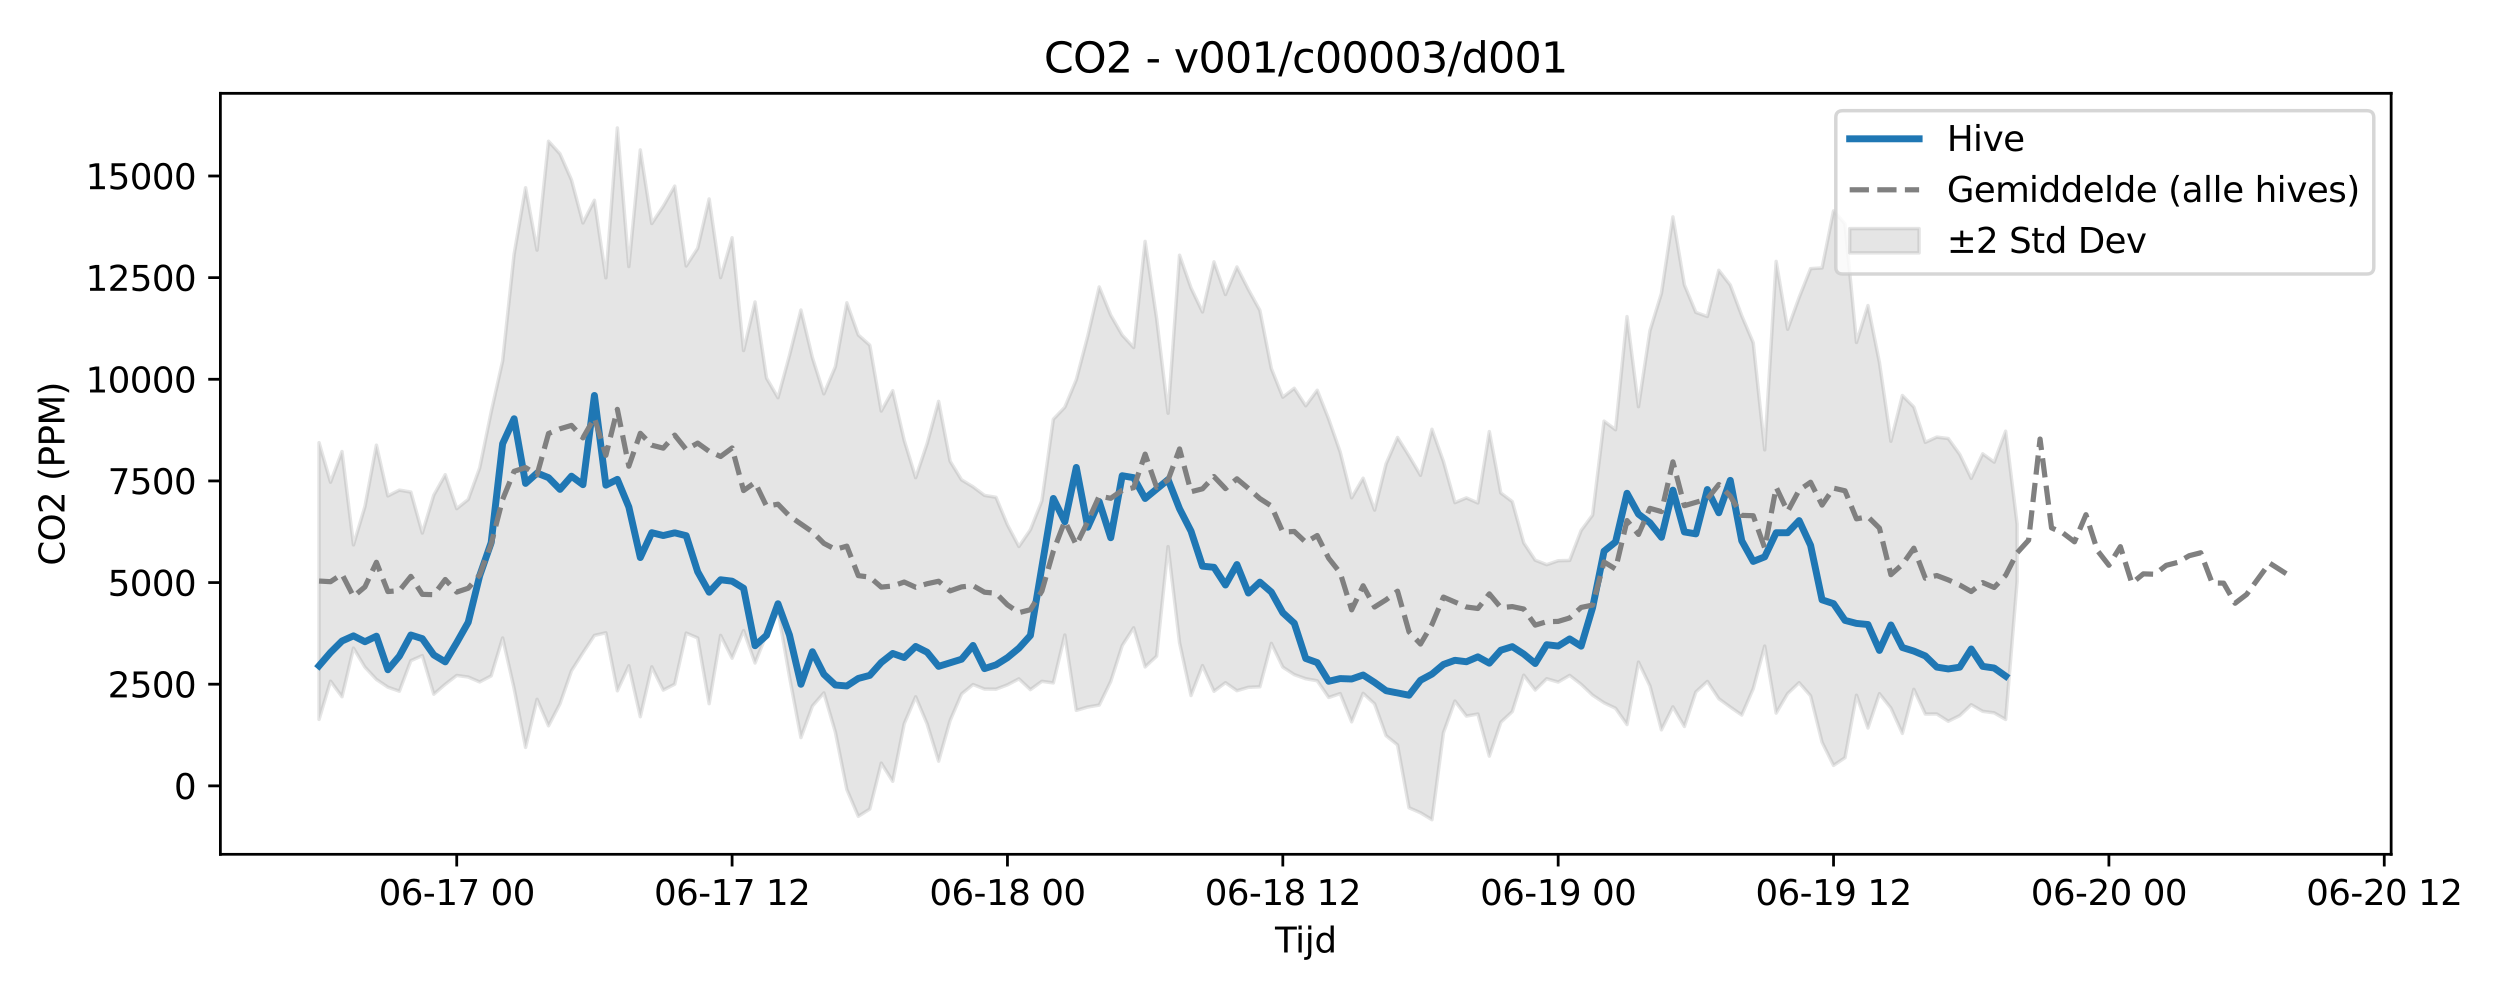 <?xml version="1.0" encoding="utf-8" standalone="no"?>
<!DOCTYPE svg PUBLIC "-//W3C//DTD SVG 1.1//EN"
  "http://www.w3.org/Graphics/SVG/1.1/DTD/svg11.dtd">
<svg xmlns:xlink="http://www.w3.org/1999/xlink" width="720pt" height="288pt" viewBox="0 0 720 288" xmlns="http://www.w3.org/2000/svg" version="1.1">
 <defs>
  <style type="text/css">*{stroke-linejoin: round; stroke-linecap: butt}</style>
 </defs>
 <g id="figure_1">
  <g id="patch_1">
   <path d="M 0 288 
L 720 288 
L 720 0 
L 0 0 
z
" style="fill: #ffffff"/>
  </g>
  <g id="axes_1">
   <g id="patch_2">
    <path d="M 63.47 246.04 
L 688.65 246.04 
L 688.65 26.88 
L 63.47 26.88 
z
" style="fill: #ffffff"/>
   </g>
   <g id="FillBetweenPolyCollection_1">
    <defs>
     <path id="m4e23d889cb" d="M 91.887 -160.522 
L 91.887 -80.803 
L 95.192 -91.82 
L 98.496 -87.333 
L 101.8 -101.337 
L 105.105 -95.851 
L 108.409 -92.318 
L 111.713 -90.089 
L 115.018 -88.935 
L 118.322 -97.717 
L 121.626 -99.185 
L 124.931 -88.065 
L 128.235 -90.92 
L 131.539 -93.472 
L 134.844 -93.019 
L 138.148 -91.595 
L 141.452 -93.34 
L 144.757 -104.268 
L 148.061 -89.753 
L 151.365 -72.75 
L 154.67 -86.603 
L 157.974 -78.963 
L 161.278 -85.31 
L 164.583 -94.792 
L 167.887 -100.003 
L 171.191 -105.001 
L 174.496 -105.752 
L 177.8 -89.053 
L 181.104 -96.244 
L 184.409 -81.586 
L 187.713 -95.941 
L 191.017 -89.253 
L 194.322 -90.958 
L 197.626 -105.668 
L 200.93 -104.264 
L 204.235 -85.333 
L 207.539 -105.01 
L 210.843 -98.432 
L 214.148 -106.393 
L 217.452 -97.05 
L 220.756 -105.324 
L 224.061 -112.128 
L 227.365 -93.141 
L 230.669 -75.57 
L 233.974 -84.665 
L 237.278 -88.443 
L 240.582 -77.171 
L 243.887 -60.621 
L 247.191 -52.902 
L 250.495 -54.985 
L 253.8 -68.219 
L 257.104 -62.979 
L 260.408 -79.549 
L 263.713 -87.325 
L 267.017 -79.508 
L 270.321 -68.785 
L 273.625 -80.46 
L 276.93 -88.141 
L 280.234 -90.849 
L 283.538 -89.554 
L 286.843 -89.515 
L 290.147 -90.764 
L 293.451 -92.492 
L 296.756 -89.382 
L 300.06 -91.777 
L 303.364 -91.322 
L 306.669 -105.12 
L 309.973 -83.415 
L 313.277 -84.378 
L 316.582 -84.935 
L 319.886 -91.723 
L 323.19 -102.057 
L 326.495 -107.199 
L 329.799 -95.928 
L 333.103 -99.025 
L 336.408 -130.581 
L 339.712 -102.898 
L 343.016 -87.683 
L 346.321 -96.304 
L 349.625 -88.911 
L 352.929 -91.378 
L 356.234 -89.081 
L 359.538 -90.049 
L 362.842 -90.201 
L 366.147 -102.708 
L 369.451 -95.866 
L 372.755 -93.705 
L 376.06 -92.523 
L 379.364 -91.934 
L 382.668 -87.12 
L 385.973 -88.241 
L 389.277 -80.11 
L 392.581 -88.311 
L 395.886 -85.279 
L 399.19 -76.127 
L 402.494 -73.454 
L 405.799 -55.367 
L 409.103 -53.917 
L 412.407 -51.922 
L 415.712 -76.984 
L 419.016 -86.092 
L 422.32 -81.768 
L 425.625 -82.36 
L 428.929 -70.225 
L 432.233 -79.985 
L 435.538 -83.06 
L 438.842 -93.552 
L 442.146 -89.265 
L 445.451 -92.525 
L 448.755 -91.561 
L 452.059 -93.486 
L 455.364 -90.917 
L 458.668 -87.79 
L 461.972 -85.591 
L 465.277 -84.014 
L 468.581 -79.32 
L 471.885 -97.306 
L 475.19 -90.426 
L 478.494 -77.801 
L 481.798 -84.425 
L 485.103 -78.759 
L 488.407 -88.72 
L 491.711 -91.745 
L 495.016 -86.768 
L 498.32 -84.358 
L 501.624 -82.068 
L 504.929 -89.655 
L 508.233 -101.932 
L 511.537 -82.623 
L 514.842 -88.236 
L 518.146 -91.385 
L 521.45 -87.594 
L 524.755 -74.239 
L 528.059 -67.561 
L 531.363 -69.785 
L 534.668 -87.77 
L 537.972 -78.329 
L 541.276 -88.219 
L 544.581 -84.07 
L 547.885 -76.78 
L 551.189 -89.471 
L 554.494 -82.349 
L 557.798 -82.37 
L 561.102 -80.276 
L 564.407 -81.902 
L 567.711 -85.04 
L 571.015 -83.134 
L 574.32 -82.699 
L 577.624 -80.792 
L 580.928 -120.537 
L 580.928 -137.041 
L 580.928 -137.041 
L 577.624 -163.811 
L 574.32 -154.905 
L 571.015 -157.303 
L 567.711 -150.234 
L 564.407 -157.12 
L 561.102 -161.708 
L 557.798 -162.119 
L 554.494 -160.612 
L 551.189 -170.773 
L 547.885 -174.096 
L 544.581 -160.919 
L 541.276 -183.58 
L 537.972 -200.006 
L 534.668 -189.375 
L 531.363 -223.525 
L 528.059 -227.277 
L 524.755 -210.831 
L 521.45 -210.64 
L 518.146 -202.308 
L 514.842 -193.171 
L 511.537 -212.72 
L 508.233 -158.432 
L 504.929 -189.293 
L 501.624 -197.078 
L 498.32 -205.907 
L 495.016 -210.17 
L 491.711 -196.843 
L 488.407 -198.03 
L 485.103 -205.967 
L 481.798 -225.546 
L 478.494 -203.529 
L 475.19 -192.769 
L 471.885 -170.87 
L 468.581 -196.832 
L 465.277 -164.237 
L 461.972 -166.711 
L 458.668 -139.678 
L 455.364 -135.206 
L 452.059 -126.595 
L 448.755 -126.51 
L 445.451 -125.373 
L 442.146 -126.667 
L 438.842 -131.652 
L 435.538 -143.545 
L 432.233 -146.027 
L 428.929 -163.7 
L 425.625 -143.149 
L 422.32 -144.608 
L 419.016 -143.246 
L 415.712 -155.092 
L 412.407 -164.371 
L 409.103 -151.112 
L 405.799 -156.712 
L 402.494 -162.019 
L 399.19 -154.402 
L 395.886 -141.09 
L 392.581 -150.284 
L 389.277 -144.629 
L 385.973 -157.829 
L 382.668 -167.298 
L 379.364 -175.609 
L 376.06 -171.132 
L 372.755 -176.179 
L 369.451 -173.606 
L 366.147 -181.862 
L 362.842 -198.617 
L 359.538 -204.628 
L 356.234 -211.124 
L 352.929 -203.185 
L 349.625 -212.594 
L 346.321 -198.148 
L 343.016 -205.07 
L 339.712 -214.508 
L 336.408 -168.992 
L 333.103 -196.288 
L 329.799 -218.486 
L 326.495 -187.915 
L 323.19 -191.509 
L 319.886 -197.254 
L 316.582 -205.36 
L 313.277 -191.208 
L 309.973 -178.638 
L 306.669 -170.715 
L 303.364 -167.256 
L 300.06 -143.746 
L 296.756 -135.434 
L 293.451 -130.606 
L 290.147 -136.848 
L 286.843 -144.782 
L 283.538 -145.328 
L 280.234 -147.801 
L 276.93 -149.809 
L 273.625 -155.178 
L 270.321 -172.414 
L 267.017 -160.269 
L 263.713 -150.423 
L 260.408 -161.197 
L 257.104 -175.483 
L 253.8 -169.612 
L 250.495 -188.592 
L 247.191 -191.533 
L 243.887 -200.8 
L 240.582 -182.385 
L 237.278 -174.589 
L 233.974 -184.984 
L 230.669 -198.713 
L 227.365 -185.62 
L 224.061 -173.451 
L 220.756 -179.12 
L 217.452 -201.043 
L 214.148 -187.043 
L 210.843 -219.534 
L 207.539 -208.053 
L 204.235 -230.708 
L 200.93 -216.506 
L 197.626 -211.407 
L 194.322 -234.4 
L 191.017 -228.612 
L 187.713 -223.629 
L 184.409 -244.828 
L 181.104 -211.23 
L 177.8 -251.158 
L 174.496 -207.991 
L 171.191 -230.32 
L 167.887 -223.789 
L 164.583 -236.185 
L 161.278 -243.698 
L 157.974 -247.322 
L 154.67 -215.958 
L 151.365 -233.933 
L 148.061 -214.768 
L 144.757 -184.054 
L 141.452 -169.317 
L 138.148 -153.217 
L 134.844 -144.152 
L 131.539 -141.501 
L 128.235 -151.288 
L 124.931 -145.398 
L 121.626 -134.48 
L 118.322 -146.284 
L 115.018 -146.854 
L 111.713 -145.177 
L 108.409 -159.8 
L 105.105 -142.118 
L 101.8 -131.07 
L 98.496 -157.963 
L 95.192 -149.126 
L 91.887 -160.522 
z
" style="stroke: #808080; stroke-opacity: 0.2"/>
    </defs>
    <g clip-path="url(#p2c076e8435)">
     <use xlink:href="#m4e23d889cb" x="0" y="288" style="fill: #808080; fill-opacity: 0.2; stroke: #808080; stroke-opacity: 0.2"/>
    </g>
   </g>
   <g id="matplotlib.axis_1">
    <g id="xtick_1">
     <g id="line2d_1">
      <defs>
       <path id="m9ffd4fb240" d="M 0 0 
L 0 3.5 
" style="stroke: #000000; stroke-width: 0.8"/>
      </defs>
      <g>
       <use xlink:href="#m9ffd4fb240" x="131.539" y="246.04" style="stroke: #000000; stroke-width: 0.8"/>
      </g>
     </g>
     <g id="text_1">
      <!-- 06-17 00 -->
      <g transform="translate(109.059 260.638) scale(0.1 -0.1)">
       <defs>
        <path id="DejaVuSans-30" d="M 2034 4250 
Q 1547 4250 1301 3770 
Q 1056 3291 1056 2328 
Q 1056 1369 1301 889 
Q 1547 409 2034 409 
Q 2525 409 2770 889 
Q 3016 1369 3016 2328 
Q 3016 3291 2770 3770 
Q 2525 4250 2034 4250 
z
M 2034 4750 
Q 2819 4750 3233 4129 
Q 3647 3509 3647 2328 
Q 3647 1150 3233 529 
Q 2819 -91 2034 -91 
Q 1250 -91 836 529 
Q 422 1150 422 2328 
Q 422 3509 836 4129 
Q 1250 4750 2034 4750 
z
" transform="scale(0.016)"/>
        <path id="DejaVuSans-36" d="M 2113 2584 
Q 1688 2584 1439 2293 
Q 1191 2003 1191 1497 
Q 1191 994 1439 701 
Q 1688 409 2113 409 
Q 2538 409 2786 701 
Q 3034 994 3034 1497 
Q 3034 2003 2786 2293 
Q 2538 2584 2113 2584 
z
M 3366 4563 
L 3366 3988 
Q 3128 4100 2886 4159 
Q 2644 4219 2406 4219 
Q 1781 4219 1451 3797 
Q 1122 3375 1075 2522 
Q 1259 2794 1537 2939 
Q 1816 3084 2150 3084 
Q 2853 3084 3261 2657 
Q 3669 2231 3669 1497 
Q 3669 778 3244 343 
Q 2819 -91 2113 -91 
Q 1303 -91 875 529 
Q 447 1150 447 2328 
Q 447 3434 972 4092 
Q 1497 4750 2381 4750 
Q 2619 4750 2861 4703 
Q 3103 4656 3366 4563 
z
" transform="scale(0.016)"/>
        <path id="DejaVuSans-2d" d="M 313 2009 
L 1997 2009 
L 1997 1497 
L 313 1497 
L 313 2009 
z
" transform="scale(0.016)"/>
        <path id="DejaVuSans-31" d="M 794 531 
L 1825 531 
L 1825 4091 
L 703 3866 
L 703 4441 
L 1819 4666 
L 2450 4666 
L 2450 531 
L 3481 531 
L 3481 0 
L 794 0 
L 794 531 
z
" transform="scale(0.016)"/>
        <path id="DejaVuSans-37" d="M 525 4666 
L 3525 4666 
L 3525 4397 
L 1831 0 
L 1172 0 
L 2766 4134 
L 525 4134 
L 525 4666 
z
" transform="scale(0.016)"/>
        <path id="DejaVuSans-20" transform="scale(0.016)"/>
       </defs>
       <use xlink:href="#DejaVuSans-30"/>
       <use xlink:href="#DejaVuSans-36" transform="translate(63.623 0)"/>
       <use xlink:href="#DejaVuSans-2d" transform="translate(127.246 0)"/>
       <use xlink:href="#DejaVuSans-31" transform="translate(163.33 0)"/>
       <use xlink:href="#DejaVuSans-37" transform="translate(226.953 0)"/>
       <use xlink:href="#DejaVuSans-20" transform="translate(290.576 0)"/>
       <use xlink:href="#DejaVuSans-30" transform="translate(322.363 0)"/>
       <use xlink:href="#DejaVuSans-30" transform="translate(385.986 0)"/>
      </g>
     </g>
    </g>
    <g id="xtick_2">
     <g id="line2d_2">
      <g>
       <use xlink:href="#m9ffd4fb240" x="210.843" y="246.04" style="stroke: #000000; stroke-width: 0.8"/>
      </g>
     </g>
     <g id="text_2">
      <!-- 06-17 12 -->
      <g transform="translate(188.363 260.638) scale(0.1 -0.1)">
       <defs>
        <path id="DejaVuSans-32" d="M 1228 531 
L 3431 531 
L 3431 0 
L 469 0 
L 469 531 
Q 828 903 1448 1529 
Q 2069 2156 2228 2338 
Q 2531 2678 2651 2914 
Q 2772 3150 2772 3378 
Q 2772 3750 2511 3984 
Q 2250 4219 1831 4219 
Q 1534 4219 1204 4116 
Q 875 4013 500 3803 
L 500 4441 
Q 881 4594 1212 4672 
Q 1544 4750 1819 4750 
Q 2544 4750 2975 4387 
Q 3406 4025 3406 3419 
Q 3406 3131 3298 2873 
Q 3191 2616 2906 2266 
Q 2828 2175 2409 1742 
Q 1991 1309 1228 531 
z
" transform="scale(0.016)"/>
       </defs>
       <use xlink:href="#DejaVuSans-30"/>
       <use xlink:href="#DejaVuSans-36" transform="translate(63.623 0)"/>
       <use xlink:href="#DejaVuSans-2d" transform="translate(127.246 0)"/>
       <use xlink:href="#DejaVuSans-31" transform="translate(163.33 0)"/>
       <use xlink:href="#DejaVuSans-37" transform="translate(226.953 0)"/>
       <use xlink:href="#DejaVuSans-20" transform="translate(290.576 0)"/>
       <use xlink:href="#DejaVuSans-31" transform="translate(322.363 0)"/>
       <use xlink:href="#DejaVuSans-32" transform="translate(385.986 0)"/>
      </g>
     </g>
    </g>
    <g id="xtick_3">
     <g id="line2d_3">
      <g>
       <use xlink:href="#m9ffd4fb240" x="290.147" y="246.04" style="stroke: #000000; stroke-width: 0.8"/>
      </g>
     </g>
     <g id="text_3">
      <!-- 06-18 00 -->
      <g transform="translate(267.667 260.638) scale(0.1 -0.1)">
       <defs>
        <path id="DejaVuSans-38" d="M 2034 2216 
Q 1584 2216 1326 1975 
Q 1069 1734 1069 1313 
Q 1069 891 1326 650 
Q 1584 409 2034 409 
Q 2484 409 2743 651 
Q 3003 894 3003 1313 
Q 3003 1734 2745 1975 
Q 2488 2216 2034 2216 
z
M 1403 2484 
Q 997 2584 770 2862 
Q 544 3141 544 3541 
Q 544 4100 942 4425 
Q 1341 4750 2034 4750 
Q 2731 4750 3128 4425 
Q 3525 4100 3525 3541 
Q 3525 3141 3298 2862 
Q 3072 2584 2669 2484 
Q 3125 2378 3379 2068 
Q 3634 1759 3634 1313 
Q 3634 634 3220 271 
Q 2806 -91 2034 -91 
Q 1263 -91 848 271 
Q 434 634 434 1313 
Q 434 1759 690 2068 
Q 947 2378 1403 2484 
z
M 1172 3481 
Q 1172 3119 1398 2916 
Q 1625 2713 2034 2713 
Q 2441 2713 2670 2916 
Q 2900 3119 2900 3481 
Q 2900 3844 2670 4047 
Q 2441 4250 2034 4250 
Q 1625 4250 1398 4047 
Q 1172 3844 1172 3481 
z
" transform="scale(0.016)"/>
       </defs>
       <use xlink:href="#DejaVuSans-30"/>
       <use xlink:href="#DejaVuSans-36" transform="translate(63.623 0)"/>
       <use xlink:href="#DejaVuSans-2d" transform="translate(127.246 0)"/>
       <use xlink:href="#DejaVuSans-31" transform="translate(163.33 0)"/>
       <use xlink:href="#DejaVuSans-38" transform="translate(226.953 0)"/>
       <use xlink:href="#DejaVuSans-20" transform="translate(290.576 0)"/>
       <use xlink:href="#DejaVuSans-30" transform="translate(322.363 0)"/>
       <use xlink:href="#DejaVuSans-30" transform="translate(385.986 0)"/>
      </g>
     </g>
    </g>
    <g id="xtick_4">
     <g id="line2d_4">
      <g>
       <use xlink:href="#m9ffd4fb240" x="369.451" y="246.04" style="stroke: #000000; stroke-width: 0.8"/>
      </g>
     </g>
     <g id="text_4">
      <!-- 06-18 12 -->
      <g transform="translate(346.971 260.638) scale(0.1 -0.1)">
       <use xlink:href="#DejaVuSans-30"/>
       <use xlink:href="#DejaVuSans-36" transform="translate(63.623 0)"/>
       <use xlink:href="#DejaVuSans-2d" transform="translate(127.246 0)"/>
       <use xlink:href="#DejaVuSans-31" transform="translate(163.33 0)"/>
       <use xlink:href="#DejaVuSans-38" transform="translate(226.953 0)"/>
       <use xlink:href="#DejaVuSans-20" transform="translate(290.576 0)"/>
       <use xlink:href="#DejaVuSans-31" transform="translate(322.363 0)"/>
       <use xlink:href="#DejaVuSans-32" transform="translate(385.986 0)"/>
      </g>
     </g>
    </g>
    <g id="xtick_5">
     <g id="line2d_5">
      <g>
       <use xlink:href="#m9ffd4fb240" x="448.755" y="246.04" style="stroke: #000000; stroke-width: 0.8"/>
      </g>
     </g>
     <g id="text_5">
      <!-- 06-19 00 -->
      <g transform="translate(426.275 260.638) scale(0.1 -0.1)">
       <defs>
        <path id="DejaVuSans-39" d="M 703 97 
L 703 672 
Q 941 559 1184 500 
Q 1428 441 1663 441 
Q 2288 441 2617 861 
Q 2947 1281 2994 2138 
Q 2813 1869 2534 1725 
Q 2256 1581 1919 1581 
Q 1219 1581 811 2004 
Q 403 2428 403 3163 
Q 403 3881 828 4315 
Q 1253 4750 1959 4750 
Q 2769 4750 3195 4129 
Q 3622 3509 3622 2328 
Q 3622 1225 3098 567 
Q 2575 -91 1691 -91 
Q 1453 -91 1209 -44 
Q 966 3 703 97 
z
M 1959 2075 
Q 2384 2075 2632 2365 
Q 2881 2656 2881 3163 
Q 2881 3666 2632 3958 
Q 2384 4250 1959 4250 
Q 1534 4250 1286 3958 
Q 1038 3666 1038 3163 
Q 1038 2656 1286 2365 
Q 1534 2075 1959 2075 
z
" transform="scale(0.016)"/>
       </defs>
       <use xlink:href="#DejaVuSans-30"/>
       <use xlink:href="#DejaVuSans-36" transform="translate(63.623 0)"/>
       <use xlink:href="#DejaVuSans-2d" transform="translate(127.246 0)"/>
       <use xlink:href="#DejaVuSans-31" transform="translate(163.33 0)"/>
       <use xlink:href="#DejaVuSans-39" transform="translate(226.953 0)"/>
       <use xlink:href="#DejaVuSans-20" transform="translate(290.576 0)"/>
       <use xlink:href="#DejaVuSans-30" transform="translate(322.363 0)"/>
       <use xlink:href="#DejaVuSans-30" transform="translate(385.986 0)"/>
      </g>
     </g>
    </g>
    <g id="xtick_6">
     <g id="line2d_6">
      <g>
       <use xlink:href="#m9ffd4fb240" x="528.059" y="246.04" style="stroke: #000000; stroke-width: 0.8"/>
      </g>
     </g>
     <g id="text_6">
      <!-- 06-19 12 -->
      <g transform="translate(505.579 260.638) scale(0.1 -0.1)">
       <use xlink:href="#DejaVuSans-30"/>
       <use xlink:href="#DejaVuSans-36" transform="translate(63.623 0)"/>
       <use xlink:href="#DejaVuSans-2d" transform="translate(127.246 0)"/>
       <use xlink:href="#DejaVuSans-31" transform="translate(163.33 0)"/>
       <use xlink:href="#DejaVuSans-39" transform="translate(226.953 0)"/>
       <use xlink:href="#DejaVuSans-20" transform="translate(290.576 0)"/>
       <use xlink:href="#DejaVuSans-31" transform="translate(322.363 0)"/>
       <use xlink:href="#DejaVuSans-32" transform="translate(385.986 0)"/>
      </g>
     </g>
    </g>
    <g id="xtick_7">
     <g id="line2d_7">
      <g>
       <use xlink:href="#m9ffd4fb240" x="607.363" y="246.04" style="stroke: #000000; stroke-width: 0.8"/>
      </g>
     </g>
     <g id="text_7">
      <!-- 06-20 00 -->
      <g transform="translate(584.883 260.638) scale(0.1 -0.1)">
       <use xlink:href="#DejaVuSans-30"/>
       <use xlink:href="#DejaVuSans-36" transform="translate(63.623 0)"/>
       <use xlink:href="#DejaVuSans-2d" transform="translate(127.246 0)"/>
       <use xlink:href="#DejaVuSans-32" transform="translate(163.33 0)"/>
       <use xlink:href="#DejaVuSans-30" transform="translate(226.953 0)"/>
       <use xlink:href="#DejaVuSans-20" transform="translate(290.576 0)"/>
       <use xlink:href="#DejaVuSans-30" transform="translate(322.363 0)"/>
       <use xlink:href="#DejaVuSans-30" transform="translate(385.986 0)"/>
      </g>
     </g>
    </g>
    <g id="xtick_8">
     <g id="line2d_8">
      <g>
       <use xlink:href="#m9ffd4fb240" x="686.667" y="246.04" style="stroke: #000000; stroke-width: 0.8"/>
      </g>
     </g>
     <g id="text_8">
      <!-- 06-20 12 -->
      <g transform="translate(664.186 260.638) scale(0.1 -0.1)">
       <use xlink:href="#DejaVuSans-30"/>
       <use xlink:href="#DejaVuSans-36" transform="translate(63.623 0)"/>
       <use xlink:href="#DejaVuSans-2d" transform="translate(127.246 0)"/>
       <use xlink:href="#DejaVuSans-32" transform="translate(163.33 0)"/>
       <use xlink:href="#DejaVuSans-30" transform="translate(226.953 0)"/>
       <use xlink:href="#DejaVuSans-20" transform="translate(290.576 0)"/>
       <use xlink:href="#DejaVuSans-31" transform="translate(322.363 0)"/>
       <use xlink:href="#DejaVuSans-32" transform="translate(385.986 0)"/>
      </g>
     </g>
    </g>
    <g id="text_9">
     <!-- Tijd -->
     <g transform="translate(367.21 274.317) scale(0.1 -0.1)">
      <defs>
       <path id="DejaVuSans-54" d="M -19 4666 
L 3928 4666 
L 3928 4134 
L 2272 4134 
L 2272 0 
L 1638 0 
L 1638 4134 
L -19 4134 
L -19 4666 
z
" transform="scale(0.016)"/>
       <path id="DejaVuSans-69" d="M 603 3500 
L 1178 3500 
L 1178 0 
L 603 0 
L 603 3500 
z
M 603 4863 
L 1178 4863 
L 1178 4134 
L 603 4134 
L 603 4863 
z
" transform="scale(0.016)"/>
       <path id="DejaVuSans-6a" d="M 603 3500 
L 1178 3500 
L 1178 -63 
Q 1178 -731 923 -1031 
Q 669 -1331 103 -1331 
L -116 -1331 
L -116 -844 
L 38 -844 
Q 366 -844 484 -692 
Q 603 -541 603 -63 
L 603 3500 
z
M 603 4863 
L 1178 4863 
L 1178 4134 
L 603 4134 
L 603 4863 
z
" transform="scale(0.016)"/>
       <path id="DejaVuSans-64" d="M 2906 2969 
L 2906 4863 
L 3481 4863 
L 3481 0 
L 2906 0 
L 2906 525 
Q 2725 213 2448 61 
Q 2172 -91 1784 -91 
Q 1150 -91 751 415 
Q 353 922 353 1747 
Q 353 2572 751 3078 
Q 1150 3584 1784 3584 
Q 2172 3584 2448 3432 
Q 2725 3281 2906 2969 
z
M 947 1747 
Q 947 1113 1208 752 
Q 1469 391 1925 391 
Q 2381 391 2643 752 
Q 2906 1113 2906 1747 
Q 2906 2381 2643 2742 
Q 2381 3103 1925 3103 
Q 1469 3103 1208 2742 
Q 947 2381 947 1747 
z
" transform="scale(0.016)"/>
      </defs>
      <use xlink:href="#DejaVuSans-54"/>
      <use xlink:href="#DejaVuSans-69" transform="translate(57.959 0)"/>
      <use xlink:href="#DejaVuSans-6a" transform="translate(85.742 0)"/>
      <use xlink:href="#DejaVuSans-64" transform="translate(113.525 0)"/>
     </g>
    </g>
   </g>
   <g id="matplotlib.axis_2">
    <g id="ytick_1">
     <g id="line2d_9">
      <defs>
       <path id="m9beceb6931" d="M 0 0 
L -3.5 0 
" style="stroke: #000000; stroke-width: 0.8"/>
      </defs>
      <g>
       <use xlink:href="#m9beceb6931" x="63.47" y="226.328" style="stroke: #000000; stroke-width: 0.8"/>
      </g>
     </g>
     <g id="text_10">
      <!-- 0 -->
      <g transform="translate(50.108 230.127) scale(0.1 -0.1)">
       <use xlink:href="#DejaVuSans-30"/>
      </g>
     </g>
    </g>
    <g id="ytick_2">
     <g id="line2d_10">
      <g>
       <use xlink:href="#m9beceb6931" x="63.47" y="197.054" style="stroke: #000000; stroke-width: 0.8"/>
      </g>
     </g>
     <g id="text_11">
      <!-- 2500 -->
      <g transform="translate(31.02 200.853) scale(0.1 -0.1)">
       <defs>
        <path id="DejaVuSans-35" d="M 691 4666 
L 3169 4666 
L 3169 4134 
L 1269 4134 
L 1269 2991 
Q 1406 3038 1543 3061 
Q 1681 3084 1819 3084 
Q 2600 3084 3056 2656 
Q 3513 2228 3513 1497 
Q 3513 744 3044 326 
Q 2575 -91 1722 -91 
Q 1428 -91 1123 -41 
Q 819 9 494 109 
L 494 744 
Q 775 591 1075 516 
Q 1375 441 1709 441 
Q 2250 441 2565 725 
Q 2881 1009 2881 1497 
Q 2881 1984 2565 2268 
Q 2250 2553 1709 2553 
Q 1456 2553 1204 2497 
Q 953 2441 691 2322 
L 691 4666 
z
" transform="scale(0.016)"/>
       </defs>
       <use xlink:href="#DejaVuSans-32"/>
       <use xlink:href="#DejaVuSans-35" transform="translate(63.623 0)"/>
       <use xlink:href="#DejaVuSans-30" transform="translate(127.246 0)"/>
       <use xlink:href="#DejaVuSans-30" transform="translate(190.869 0)"/>
      </g>
     </g>
    </g>
    <g id="ytick_3">
     <g id="line2d_11">
      <g>
       <use xlink:href="#m9beceb6931" x="63.47" y="167.78" style="stroke: #000000; stroke-width: 0.8"/>
      </g>
     </g>
     <g id="text_12">
      <!-- 5000 -->
      <g transform="translate(31.02 171.579) scale(0.1 -0.1)">
       <use xlink:href="#DejaVuSans-35"/>
       <use xlink:href="#DejaVuSans-30" transform="translate(63.623 0)"/>
       <use xlink:href="#DejaVuSans-30" transform="translate(127.246 0)"/>
       <use xlink:href="#DejaVuSans-30" transform="translate(190.869 0)"/>
      </g>
     </g>
    </g>
    <g id="ytick_4">
     <g id="line2d_12">
      <g>
       <use xlink:href="#m9beceb6931" x="63.47" y="138.506" style="stroke: #000000; stroke-width: 0.8"/>
      </g>
     </g>
     <g id="text_13">
      <!-- 7500 -->
      <g transform="translate(31.02 142.306) scale(0.1 -0.1)">
       <use xlink:href="#DejaVuSans-37"/>
       <use xlink:href="#DejaVuSans-35" transform="translate(63.623 0)"/>
       <use xlink:href="#DejaVuSans-30" transform="translate(127.246 0)"/>
       <use xlink:href="#DejaVuSans-30" transform="translate(190.869 0)"/>
      </g>
     </g>
    </g>
    <g id="ytick_5">
     <g id="line2d_13">
      <g>
       <use xlink:href="#m9beceb6931" x="63.47" y="109.233" style="stroke: #000000; stroke-width: 0.8"/>
      </g>
     </g>
     <g id="text_14">
      <!-- 10000 -->
      <g transform="translate(24.657 113.032) scale(0.1 -0.1)">
       <use xlink:href="#DejaVuSans-31"/>
       <use xlink:href="#DejaVuSans-30" transform="translate(63.623 0)"/>
       <use xlink:href="#DejaVuSans-30" transform="translate(127.246 0)"/>
       <use xlink:href="#DejaVuSans-30" transform="translate(190.869 0)"/>
       <use xlink:href="#DejaVuSans-30" transform="translate(254.492 0)"/>
      </g>
     </g>
    </g>
    <g id="ytick_6">
     <g id="line2d_14">
      <g>
       <use xlink:href="#m9beceb6931" x="63.47" y="79.959" style="stroke: #000000; stroke-width: 0.8"/>
      </g>
     </g>
     <g id="text_15">
      <!-- 12500 -->
      <g transform="translate(24.657 83.758) scale(0.1 -0.1)">
       <use xlink:href="#DejaVuSans-31"/>
       <use xlink:href="#DejaVuSans-32" transform="translate(63.623 0)"/>
       <use xlink:href="#DejaVuSans-35" transform="translate(127.246 0)"/>
       <use xlink:href="#DejaVuSans-30" transform="translate(190.869 0)"/>
       <use xlink:href="#DejaVuSans-30" transform="translate(254.492 0)"/>
      </g>
     </g>
    </g>
    <g id="ytick_7">
     <g id="line2d_15">
      <g>
       <use xlink:href="#m9beceb6931" x="63.47" y="50.685" style="stroke: #000000; stroke-width: 0.8"/>
      </g>
     </g>
     <g id="text_16">
      <!-- 15000 -->
      <g transform="translate(24.657 54.484) scale(0.1 -0.1)">
       <use xlink:href="#DejaVuSans-31"/>
       <use xlink:href="#DejaVuSans-35" transform="translate(63.623 0)"/>
       <use xlink:href="#DejaVuSans-30" transform="translate(127.246 0)"/>
       <use xlink:href="#DejaVuSans-30" transform="translate(190.869 0)"/>
       <use xlink:href="#DejaVuSans-30" transform="translate(254.492 0)"/>
      </g>
     </g>
    </g>
    <g id="text_17">
     <!-- CO2 (PPM) -->
     <g transform="translate(18.578 162.903) rotate(-90) scale(0.1 -0.1)">
      <defs>
       <path id="DejaVuSans-43" d="M 4122 4306 
L 4122 3641 
Q 3803 3938 3442 4084 
Q 3081 4231 2675 4231 
Q 1875 4231 1450 3742 
Q 1025 3253 1025 2328 
Q 1025 1406 1450 917 
Q 1875 428 2675 428 
Q 3081 428 3442 575 
Q 3803 722 4122 1019 
L 4122 359 
Q 3791 134 3420 21 
Q 3050 -91 2638 -91 
Q 1578 -91 968 557 
Q 359 1206 359 2328 
Q 359 3453 968 4101 
Q 1578 4750 2638 4750 
Q 3056 4750 3426 4639 
Q 3797 4528 4122 4306 
z
" transform="scale(0.016)"/>
       <path id="DejaVuSans-4f" d="M 2522 4238 
Q 1834 4238 1429 3725 
Q 1025 3213 1025 2328 
Q 1025 1447 1429 934 
Q 1834 422 2522 422 
Q 3209 422 3611 934 
Q 4013 1447 4013 2328 
Q 4013 3213 3611 3725 
Q 3209 4238 2522 4238 
z
M 2522 4750 
Q 3503 4750 4090 4092 
Q 4678 3434 4678 2328 
Q 4678 1225 4090 567 
Q 3503 -91 2522 -91 
Q 1538 -91 948 565 
Q 359 1222 359 2328 
Q 359 3434 948 4092 
Q 1538 4750 2522 4750 
z
" transform="scale(0.016)"/>
       <path id="DejaVuSans-28" d="M 1984 4856 
Q 1566 4138 1362 3434 
Q 1159 2731 1159 2009 
Q 1159 1288 1364 580 
Q 1569 -128 1984 -844 
L 1484 -844 
Q 1016 -109 783 600 
Q 550 1309 550 2009 
Q 550 2706 781 3412 
Q 1013 4119 1484 4856 
L 1984 4856 
z
" transform="scale(0.016)"/>
       <path id="DejaVuSans-50" d="M 1259 4147 
L 1259 2394 
L 2053 2394 
Q 2494 2394 2734 2622 
Q 2975 2850 2975 3272 
Q 2975 3691 2734 3919 
Q 2494 4147 2053 4147 
L 1259 4147 
z
M 628 4666 
L 2053 4666 
Q 2838 4666 3239 4311 
Q 3641 3956 3641 3272 
Q 3641 2581 3239 2228 
Q 2838 1875 2053 1875 
L 1259 1875 
L 1259 0 
L 628 0 
L 628 4666 
z
" transform="scale(0.016)"/>
       <path id="DejaVuSans-4d" d="M 628 4666 
L 1569 4666 
L 2759 1491 
L 3956 4666 
L 4897 4666 
L 4897 0 
L 4281 0 
L 4281 4097 
L 3078 897 
L 2444 897 
L 1241 4097 
L 1241 0 
L 628 0 
L 628 4666 
z
" transform="scale(0.016)"/>
       <path id="DejaVuSans-29" d="M 513 4856 
L 1013 4856 
Q 1481 4119 1714 3412 
Q 1947 2706 1947 2009 
Q 1947 1309 1714 600 
Q 1481 -109 1013 -844 
L 513 -844 
Q 928 -128 1133 580 
Q 1338 1288 1338 2009 
Q 1338 2731 1133 3434 
Q 928 4138 513 4856 
z
" transform="scale(0.016)"/>
      </defs>
      <use xlink:href="#DejaVuSans-43"/>
      <use xlink:href="#DejaVuSans-4f" transform="translate(69.824 0)"/>
      <use xlink:href="#DejaVuSans-32" transform="translate(148.535 0)"/>
      <use xlink:href="#DejaVuSans-20" transform="translate(212.158 0)"/>
      <use xlink:href="#DejaVuSans-28" transform="translate(243.945 0)"/>
      <use xlink:href="#DejaVuSans-50" transform="translate(282.959 0)"/>
      <use xlink:href="#DejaVuSans-50" transform="translate(343.262 0)"/>
      <use xlink:href="#DejaVuSans-4d" transform="translate(403.564 0)"/>
      <use xlink:href="#DejaVuSans-29" transform="translate(489.844 0)"/>
     </g>
    </g>
   </g>
   <g id="line2d_16">
    <path d="M 91.887 191.75 
L 95.192 187.905 
L 98.496 184.611 
L 101.8 183.127 
L 105.105 184.814 
L 108.409 183.225 
L 111.713 192.885 
L 115.018 188.974 
L 118.322 182.885 
L 121.626 183.932 
L 124.931 188.623 
L 128.235 190.61 
L 131.539 185.071 
L 134.844 179.224 
L 138.148 165.805 
L 141.452 156.289 
L 144.757 127.788 
L 148.061 120.607 
L 151.365 139.213 
L 154.67 136.247 
L 157.974 137.566 
L 161.278 140.934 
L 164.583 137.144 
L 167.887 139.584 
L 171.191 113.901 
L 174.496 139.732 
L 177.8 138.058 
L 181.104 146.012 
L 184.409 160.563 
L 187.713 153.413 
L 191.017 154.236 
L 194.322 153.452 
L 197.626 154.279 
L 200.93 164.658 
L 204.235 170.551 
L 207.539 166.972 
L 210.843 167.378 
L 214.148 169.412 
L 217.452 185.961 
L 220.756 182.975 
L 224.061 173.885 
L 227.365 182.897 
L 230.669 197.066 
L 233.974 187.702 
L 237.278 194.197 
L 240.582 197.288 
L 243.887 197.557 
L 247.191 195.391 
L 250.495 194.509 
L 253.8 190.797 
L 257.104 188.198 
L 260.408 189.365 
L 263.713 186.18 
L 267.017 187.842 
L 270.321 191.913 
L 276.93 189.86 
L 280.234 185.895 
L 283.538 192.561 
L 286.843 191.484 
L 290.147 189.404 
L 293.451 186.675 
L 296.756 183.01 
L 303.364 143.561 
L 306.669 150.263 
L 309.973 134.631 
L 313.277 151.847 
L 316.582 144.498 
L 319.886 154.861 
L 323.19 137.012 
L 326.495 137.562 
L 329.799 143.561 
L 336.408 138.136 
L 339.712 146.527 
L 343.016 152.979 
L 346.321 163.061 
L 349.625 163.385 
L 352.929 168.475 
L 356.234 162.593 
L 359.538 170.79 
L 362.842 167.655 
L 366.147 170.52 
L 369.451 176.469 
L 372.755 179.494 
L 376.06 189.646 
L 379.364 190.832 
L 382.668 196.207 
L 385.973 195.43 
L 389.277 195.551 
L 392.581 194.404 
L 395.886 196.543 
L 399.19 198.924 
L 405.799 200.223 
L 409.103 195.914 
L 412.407 194.134 
L 415.712 191.363 
L 419.016 190.165 
L 422.32 190.582 
L 425.625 189.17 
L 428.929 190.992 
L 432.233 187.265 
L 435.538 186.234 
L 438.842 188.369 
L 442.146 191.09 
L 445.451 185.676 
L 448.755 186.063 
L 452.059 184.01 
L 455.364 186.094 
L 458.668 175.005 
L 461.972 158.729 
L 465.277 156.071 
L 468.581 142.07 
L 471.885 148.065 
L 475.19 150.575 
L 478.494 154.736 
L 481.798 141.172 
L 485.103 153.198 
L 488.407 153.752 
L 491.711 140.993 
L 495.016 147.675 
L 498.32 138.35 
L 501.624 155.747 
L 504.929 161.691 
L 508.233 160.372 
L 511.537 153.428 
L 514.842 153.424 
L 518.146 149.935 
L 521.45 157.066 
L 524.755 172.753 
L 528.059 173.854 
L 531.363 178.674 
L 534.668 179.544 
L 537.972 179.86 
L 541.276 187.316 
L 544.581 180.001 
L 547.885 186.484 
L 551.189 187.515 
L 554.494 188.908 
L 557.798 192.124 
L 561.102 192.655 
L 564.407 192.148 
L 567.711 186.914 
L 571.015 191.917 
L 574.32 192.39 
L 577.624 194.728 
L 577.624 194.728 
" clip-path="url(#p2c076e8435)" style="fill: none; stroke: #1f77b4; stroke-width: 2; stroke-linecap: square"/>
   </g>
   <g id="line2d_17">
    <path d="M 91.887 167.338 
L 95.192 167.527 
L 98.496 165.352 
L 101.8 171.797 
L 105.105 169.016 
L 108.409 161.941 
L 111.713 170.367 
L 115.018 170.105 
L 118.322 165.999 
L 121.626 171.168 
L 124.931 171.269 
L 128.235 166.896 
L 131.539 170.514 
L 134.844 169.414 
L 138.148 165.594 
L 141.452 156.672 
L 144.757 143.839 
L 148.061 135.74 
L 151.365 134.659 
L 154.67 136.72 
L 157.974 124.858 
L 161.278 123.496 
L 164.583 122.511 
L 167.887 126.104 
L 171.191 120.34 
L 174.496 131.128 
L 177.8 117.894 
L 181.104 134.263 
L 184.409 124.793 
L 187.713 128.215 
L 191.017 129.067 
L 194.322 125.321 
L 197.626 129.463 
L 200.93 127.615 
L 204.235 129.979 
L 207.539 131.468 
L 210.843 129.017 
L 214.148 141.282 
L 217.452 138.954 
L 220.756 145.778 
L 224.061 145.21 
L 227.365 148.619 
L 233.974 153.176 
L 237.278 156.484 
L 240.582 158.222 
L 243.887 157.29 
L 247.191 165.782 
L 250.495 166.212 
L 253.8 169.084 
L 257.104 168.769 
L 260.408 167.627 
L 263.713 169.126 
L 267.017 168.111 
L 270.321 167.4 
L 273.625 170.181 
L 276.93 169.025 
L 280.234 168.675 
L 283.538 170.559 
L 286.843 170.851 
L 290.147 174.194 
L 293.451 176.451 
L 296.756 175.592 
L 300.06 170.239 
L 303.364 158.711 
L 306.669 150.083 
L 309.973 156.974 
L 313.277 150.207 
L 316.582 142.852 
L 319.886 143.511 
L 323.19 141.217 
L 326.495 140.443 
L 329.799 130.793 
L 333.103 140.344 
L 336.408 138.214 
L 339.712 129.297 
L 343.016 141.623 
L 346.321 140.774 
L 349.625 137.247 
L 352.929 140.719 
L 356.234 137.898 
L 359.538 140.661 
L 362.842 143.591 
L 366.147 145.715 
L 369.451 153.264 
L 372.755 153.058 
L 376.06 156.173 
L 379.364 154.228 
L 382.668 160.791 
L 385.973 164.965 
L 389.277 175.631 
L 392.581 168.703 
L 395.886 174.815 
L 399.19 172.736 
L 402.494 170.264 
L 405.799 181.961 
L 409.103 185.486 
L 412.407 179.853 
L 415.712 171.962 
L 422.32 174.812 
L 425.625 175.245 
L 428.929 171.038 
L 432.233 174.994 
L 435.538 174.698 
L 438.842 175.398 
L 442.146 180.034 
L 445.451 179.051 
L 448.755 178.965 
L 452.059 177.96 
L 455.364 174.939 
L 458.668 174.266 
L 461.972 161.849 
L 465.277 163.874 
L 468.581 149.924 
L 471.885 153.912 
L 475.19 146.403 
L 478.494 147.335 
L 481.798 133.015 
L 485.103 145.637 
L 491.711 143.706 
L 495.016 139.531 
L 498.32 142.868 
L 501.624 148.427 
L 504.929 148.526 
L 508.233 157.818 
L 511.537 140.329 
L 514.842 147.297 
L 518.146 141.153 
L 521.45 138.883 
L 524.755 145.465 
L 528.059 140.581 
L 531.363 141.345 
L 534.668 149.428 
L 537.972 148.833 
L 541.276 152.101 
L 544.581 165.505 
L 547.885 162.562 
L 551.189 157.878 
L 554.494 166.519 
L 557.798 165.755 
L 561.102 167.008 
L 564.407 168.489 
L 567.711 170.363 
L 571.015 167.782 
L 574.32 169.198 
L 577.624 165.698 
L 580.928 159.211 
L 584.233 155.579 
L 587.537 126.446 
L 590.841 152.019 
L 594.146 153.518 
L 597.45 156.039 
L 600.754 148.233 
L 604.059 158.561 
L 607.363 162.8 
L 610.667 157.441 
L 613.972 167.975 
L 617.276 165.274 
L 620.58 165.38 
L 623.885 162.815 
L 627.189 161.964 
L 630.493 160.04 
L 633.798 159.197 
L 637.102 167.891 
L 640.406 167.944 
L 643.711 173.729 
L 647.015 171.203 
L 653.624 162.16 
L 660.232 166.363 
L 660.232 166.363 
" clip-path="url(#p2c076e8435)" style="fill: none; stroke-dasharray: 5.55,2.4; stroke-dashoffset: 0; stroke: #808080; stroke-width: 1.5"/>
   </g>
   <g id="patch_3">
    <path d="M 63.47 246.04 
L 63.47 26.88 
" style="fill: none; stroke: #000000; stroke-width: 0.8; stroke-linejoin: miter; stroke-linecap: square"/>
   </g>
   <g id="patch_4">
    <path d="M 688.65 246.04 
L 688.65 26.88 
" style="fill: none; stroke: #000000; stroke-width: 0.8; stroke-linejoin: miter; stroke-linecap: square"/>
   </g>
   <g id="patch_5">
    <path d="M 63.47 246.04 
L 688.65 246.04 
" style="fill: none; stroke: #000000; stroke-width: 0.8; stroke-linejoin: miter; stroke-linecap: square"/>
   </g>
   <g id="patch_6">
    <path d="M 63.47 26.88 
L 688.65 26.88 
" style="fill: none; stroke: #000000; stroke-width: 0.8; stroke-linejoin: miter; stroke-linecap: square"/>
   </g>
   <g id="text_18">
    <!-- CO2 - v001/c00003/d001 -->
    <g transform="translate(300.657 20.88) scale(0.12 -0.12)">
     <defs>
      <path id="DejaVuSans-76" d="M 191 3500 
L 800 3500 
L 1894 563 
L 2988 3500 
L 3597 3500 
L 2284 0 
L 1503 0 
L 191 3500 
z
" transform="scale(0.016)"/>
      <path id="DejaVuSans-2f" d="M 1625 4666 
L 2156 4666 
L 531 -594 
L 0 -594 
L 1625 4666 
z
" transform="scale(0.016)"/>
      <path id="DejaVuSans-63" d="M 3122 3366 
L 3122 2828 
Q 2878 2963 2633 3030 
Q 2388 3097 2138 3097 
Q 1578 3097 1268 2742 
Q 959 2388 959 1747 
Q 959 1106 1268 751 
Q 1578 397 2138 397 
Q 2388 397 2633 464 
Q 2878 531 3122 666 
L 3122 134 
Q 2881 22 2623 -34 
Q 2366 -91 2075 -91 
Q 1284 -91 818 406 
Q 353 903 353 1747 
Q 353 2603 823 3093 
Q 1294 3584 2113 3584 
Q 2378 3584 2631 3529 
Q 2884 3475 3122 3366 
z
" transform="scale(0.016)"/>
      <path id="DejaVuSans-33" d="M 2597 2516 
Q 3050 2419 3304 2112 
Q 3559 1806 3559 1356 
Q 3559 666 3084 287 
Q 2609 -91 1734 -91 
Q 1441 -91 1130 -33 
Q 819 25 488 141 
L 488 750 
Q 750 597 1062 519 
Q 1375 441 1716 441 
Q 2309 441 2620 675 
Q 2931 909 2931 1356 
Q 2931 1769 2642 2001 
Q 2353 2234 1838 2234 
L 1294 2234 
L 1294 2753 
L 1863 2753 
Q 2328 2753 2575 2939 
Q 2822 3125 2822 3475 
Q 2822 3834 2567 4026 
Q 2313 4219 1838 4219 
Q 1578 4219 1281 4162 
Q 984 4106 628 3988 
L 628 4550 
Q 988 4650 1302 4700 
Q 1616 4750 1894 4750 
Q 2613 4750 3031 4423 
Q 3450 4097 3450 3541 
Q 3450 3153 3228 2886 
Q 3006 2619 2597 2516 
z
" transform="scale(0.016)"/>
     </defs>
     <use xlink:href="#DejaVuSans-43"/>
     <use xlink:href="#DejaVuSans-4f" transform="translate(69.824 0)"/>
     <use xlink:href="#DejaVuSans-32" transform="translate(148.535 0)"/>
     <use xlink:href="#DejaVuSans-20" transform="translate(212.158 0)"/>
     <use xlink:href="#DejaVuSans-2d" transform="translate(243.945 0)"/>
     <use xlink:href="#DejaVuSans-20" transform="translate(280.029 0)"/>
     <use xlink:href="#DejaVuSans-76" transform="translate(311.816 0)"/>
     <use xlink:href="#DejaVuSans-30" transform="translate(370.996 0)"/>
     <use xlink:href="#DejaVuSans-30" transform="translate(434.619 0)"/>
     <use xlink:href="#DejaVuSans-31" transform="translate(498.242 0)"/>
     <use xlink:href="#DejaVuSans-2f" transform="translate(561.865 0)"/>
     <use xlink:href="#DejaVuSans-63" transform="translate(595.557 0)"/>
     <use xlink:href="#DejaVuSans-30" transform="translate(650.537 0)"/>
     <use xlink:href="#DejaVuSans-30" transform="translate(714.16 0)"/>
     <use xlink:href="#DejaVuSans-30" transform="translate(777.783 0)"/>
     <use xlink:href="#DejaVuSans-30" transform="translate(841.406 0)"/>
     <use xlink:href="#DejaVuSans-33" transform="translate(905.029 0)"/>
     <use xlink:href="#DejaVuSans-2f" transform="translate(968.652 0)"/>
     <use xlink:href="#DejaVuSans-64" transform="translate(1002.344 0)"/>
     <use xlink:href="#DejaVuSans-30" transform="translate(1065.82 0)"/>
     <use xlink:href="#DejaVuSans-30" transform="translate(1129.443 0)"/>
     <use xlink:href="#DejaVuSans-31" transform="translate(1193.066 0)"/>
    </g>
   </g>
   <g id="legend_1">
    <g id="patch_7">
     <path d="M 530.706 78.914 
L 681.65 78.914 
Q 683.65 78.914 683.65 76.914 
L 683.65 33.88 
Q 683.65 31.88 681.65 31.88 
L 530.706 31.88 
Q 528.706 31.88 528.706 33.88 
L 528.706 76.914 
Q 528.706 78.914 530.706 78.914 
z
" style="fill: #ffffff; opacity: 0.8; stroke: #cccccc; stroke-linejoin: miter"/>
    </g>
    <g id="line2d_18">
     <path d="M 532.706 39.978 
L 542.706 39.978 
L 552.706 39.978 
" style="fill: none; stroke: #1f77b4; stroke-width: 2; stroke-linecap: square"/>
    </g>
    <g id="text_19">
     <!-- Hive -->
     <g transform="translate(560.706 43.478) scale(0.1 -0.1)">
      <defs>
       <path id="DejaVuSans-48" d="M 628 4666 
L 1259 4666 
L 1259 2753 
L 3553 2753 
L 3553 4666 
L 4184 4666 
L 4184 0 
L 3553 0 
L 3553 2222 
L 1259 2222 
L 1259 0 
L 628 0 
L 628 4666 
z
" transform="scale(0.016)"/>
       <path id="DejaVuSans-65" d="M 3597 1894 
L 3597 1613 
L 953 1613 
Q 991 1019 1311 708 
Q 1631 397 2203 397 
Q 2534 397 2845 478 
Q 3156 559 3463 722 
L 3463 178 
Q 3153 47 2828 -22 
Q 2503 -91 2169 -91 
Q 1331 -91 842 396 
Q 353 884 353 1716 
Q 353 2575 817 3079 
Q 1281 3584 2069 3584 
Q 2775 3584 3186 3129 
Q 3597 2675 3597 1894 
z
M 3022 2063 
Q 3016 2534 2758 2815 
Q 2500 3097 2075 3097 
Q 1594 3097 1305 2825 
Q 1016 2553 972 2059 
L 3022 2063 
z
" transform="scale(0.016)"/>
      </defs>
      <use xlink:href="#DejaVuSans-48"/>
      <use xlink:href="#DejaVuSans-69" transform="translate(75.195 0)"/>
      <use xlink:href="#DejaVuSans-76" transform="translate(102.979 0)"/>
      <use xlink:href="#DejaVuSans-65" transform="translate(162.158 0)"/>
     </g>
    </g>
    <g id="line2d_19">
     <path d="M 532.706 54.657 
L 542.706 54.657 
L 552.706 54.657 
" style="fill: none; stroke-dasharray: 5.55,2.4; stroke-dashoffset: 0; stroke: #808080; stroke-width: 1.5"/>
    </g>
    <g id="text_20">
     <!-- Gemiddelde (alle hives) -->
     <g transform="translate(560.706 58.157) scale(0.1 -0.1)">
      <defs>
       <path id="DejaVuSans-47" d="M 3809 666 
L 3809 1919 
L 2778 1919 
L 2778 2438 
L 4434 2438 
L 4434 434 
Q 4069 175 3628 42 
Q 3188 -91 2688 -91 
Q 1594 -91 976 548 
Q 359 1188 359 2328 
Q 359 3472 976 4111 
Q 1594 4750 2688 4750 
Q 3144 4750 3555 4637 
Q 3966 4525 4313 4306 
L 4313 3634 
Q 3963 3931 3569 4081 
Q 3175 4231 2741 4231 
Q 1884 4231 1454 3753 
Q 1025 3275 1025 2328 
Q 1025 1384 1454 906 
Q 1884 428 2741 428 
Q 3075 428 3337 486 
Q 3600 544 3809 666 
z
" transform="scale(0.016)"/>
       <path id="DejaVuSans-6d" d="M 3328 2828 
Q 3544 3216 3844 3400 
Q 4144 3584 4550 3584 
Q 5097 3584 5394 3201 
Q 5691 2819 5691 2113 
L 5691 0 
L 5113 0 
L 5113 2094 
Q 5113 2597 4934 2840 
Q 4756 3084 4391 3084 
Q 3944 3084 3684 2787 
Q 3425 2491 3425 1978 
L 3425 0 
L 2847 0 
L 2847 2094 
Q 2847 2600 2669 2842 
Q 2491 3084 2119 3084 
Q 1678 3084 1418 2786 
Q 1159 2488 1159 1978 
L 1159 0 
L 581 0 
L 581 3500 
L 1159 3500 
L 1159 2956 
Q 1356 3278 1631 3431 
Q 1906 3584 2284 3584 
Q 2666 3584 2933 3390 
Q 3200 3197 3328 2828 
z
" transform="scale(0.016)"/>
       <path id="DejaVuSans-6c" d="M 603 4863 
L 1178 4863 
L 1178 0 
L 603 0 
L 603 4863 
z
" transform="scale(0.016)"/>
       <path id="DejaVuSans-61" d="M 2194 1759 
Q 1497 1759 1228 1600 
Q 959 1441 959 1056 
Q 959 750 1161 570 
Q 1363 391 1709 391 
Q 2188 391 2477 730 
Q 2766 1069 2766 1631 
L 2766 1759 
L 2194 1759 
z
M 3341 1997 
L 3341 0 
L 2766 0 
L 2766 531 
Q 2569 213 2275 61 
Q 1981 -91 1556 -91 
Q 1019 -91 701 211 
Q 384 513 384 1019 
Q 384 1609 779 1909 
Q 1175 2209 1959 2209 
L 2766 2209 
L 2766 2266 
Q 2766 2663 2505 2880 
Q 2244 3097 1772 3097 
Q 1472 3097 1187 3025 
Q 903 2953 641 2809 
L 641 3341 
Q 956 3463 1253 3523 
Q 1550 3584 1831 3584 
Q 2591 3584 2966 3190 
Q 3341 2797 3341 1997 
z
" transform="scale(0.016)"/>
       <path id="DejaVuSans-68" d="M 3513 2113 
L 3513 0 
L 2938 0 
L 2938 2094 
Q 2938 2591 2744 2837 
Q 2550 3084 2163 3084 
Q 1697 3084 1428 2787 
Q 1159 2491 1159 1978 
L 1159 0 
L 581 0 
L 581 4863 
L 1159 4863 
L 1159 2956 
Q 1366 3272 1645 3428 
Q 1925 3584 2291 3584 
Q 2894 3584 3203 3211 
Q 3513 2838 3513 2113 
z
" transform="scale(0.016)"/>
       <path id="DejaVuSans-73" d="M 2834 3397 
L 2834 2853 
Q 2591 2978 2328 3040 
Q 2066 3103 1784 3103 
Q 1356 3103 1142 2972 
Q 928 2841 928 2578 
Q 928 2378 1081 2264 
Q 1234 2150 1697 2047 
L 1894 2003 
Q 2506 1872 2764 1633 
Q 3022 1394 3022 966 
Q 3022 478 2636 193 
Q 2250 -91 1575 -91 
Q 1294 -91 989 -36 
Q 684 19 347 128 
L 347 722 
Q 666 556 975 473 
Q 1284 391 1588 391 
Q 1994 391 2212 530 
Q 2431 669 2431 922 
Q 2431 1156 2273 1281 
Q 2116 1406 1581 1522 
L 1381 1569 
Q 847 1681 609 1914 
Q 372 2147 372 2553 
Q 372 3047 722 3315 
Q 1072 3584 1716 3584 
Q 2034 3584 2315 3537 
Q 2597 3491 2834 3397 
z
" transform="scale(0.016)"/>
      </defs>
      <use xlink:href="#DejaVuSans-47"/>
      <use xlink:href="#DejaVuSans-65" transform="translate(77.49 0)"/>
      <use xlink:href="#DejaVuSans-6d" transform="translate(139.014 0)"/>
      <use xlink:href="#DejaVuSans-69" transform="translate(236.426 0)"/>
      <use xlink:href="#DejaVuSans-64" transform="translate(264.209 0)"/>
      <use xlink:href="#DejaVuSans-64" transform="translate(327.686 0)"/>
      <use xlink:href="#DejaVuSans-65" transform="translate(391.162 0)"/>
      <use xlink:href="#DejaVuSans-6c" transform="translate(452.686 0)"/>
      <use xlink:href="#DejaVuSans-64" transform="translate(480.469 0)"/>
      <use xlink:href="#DejaVuSans-65" transform="translate(543.945 0)"/>
      <use xlink:href="#DejaVuSans-20" transform="translate(605.469 0)"/>
      <use xlink:href="#DejaVuSans-28" transform="translate(637.256 0)"/>
      <use xlink:href="#DejaVuSans-61" transform="translate(676.27 0)"/>
      <use xlink:href="#DejaVuSans-6c" transform="translate(737.549 0)"/>
      <use xlink:href="#DejaVuSans-6c" transform="translate(765.332 0)"/>
      <use xlink:href="#DejaVuSans-65" transform="translate(793.115 0)"/>
      <use xlink:href="#DejaVuSans-20" transform="translate(854.639 0)"/>
      <use xlink:href="#DejaVuSans-68" transform="translate(886.426 0)"/>
      <use xlink:href="#DejaVuSans-69" transform="translate(949.805 0)"/>
      <use xlink:href="#DejaVuSans-76" transform="translate(977.588 0)"/>
      <use xlink:href="#DejaVuSans-65" transform="translate(1036.768 0)"/>
      <use xlink:href="#DejaVuSans-73" transform="translate(1098.291 0)"/>
      <use xlink:href="#DejaVuSans-29" transform="translate(1150.391 0)"/>
     </g>
    </g>
    <g id="patch_8">
     <path d="M 532.706 72.835 
L 552.706 72.835 
L 552.706 65.835 
L 532.706 65.835 
z
" style="fill: #808080; fill-opacity: 0.2; stroke: #808080; stroke-opacity: 0.2; stroke-linejoin: miter"/>
    </g>
    <g id="text_21">
     <!-- ±2 Std Dev -->
     <g transform="translate(560.706 72.835) scale(0.1 -0.1)">
      <defs>
       <path id="DejaVuSans-b1" d="M 2944 4013 
L 2944 2803 
L 4684 2803 
L 4684 2272 
L 2944 2272 
L 2944 1063 
L 2419 1063 
L 2419 2272 
L 678 2272 
L 678 2803 
L 2419 2803 
L 2419 4013 
L 2944 4013 
z
M 678 531 
L 4684 531 
L 4684 0 
L 678 0 
L 678 531 
z
" transform="scale(0.016)"/>
       <path id="DejaVuSans-53" d="M 3425 4513 
L 3425 3897 
Q 3066 4069 2747 4153 
Q 2428 4238 2131 4238 
Q 1616 4238 1336 4038 
Q 1056 3838 1056 3469 
Q 1056 3159 1242 3001 
Q 1428 2844 1947 2747 
L 2328 2669 
Q 3034 2534 3370 2195 
Q 3706 1856 3706 1288 
Q 3706 609 3251 259 
Q 2797 -91 1919 -91 
Q 1588 -91 1214 -16 
Q 841 59 441 206 
L 441 856 
Q 825 641 1194 531 
Q 1563 422 1919 422 
Q 2459 422 2753 634 
Q 3047 847 3047 1241 
Q 3047 1584 2836 1778 
Q 2625 1972 2144 2069 
L 1759 2144 
Q 1053 2284 737 2584 
Q 422 2884 422 3419 
Q 422 4038 858 4394 
Q 1294 4750 2059 4750 
Q 2388 4750 2728 4690 
Q 3069 4631 3425 4513 
z
" transform="scale(0.016)"/>
       <path id="DejaVuSans-74" d="M 1172 4494 
L 1172 3500 
L 2356 3500 
L 2356 3053 
L 1172 3053 
L 1172 1153 
Q 1172 725 1289 603 
Q 1406 481 1766 481 
L 2356 481 
L 2356 0 
L 1766 0 
Q 1100 0 847 248 
Q 594 497 594 1153 
L 594 3053 
L 172 3053 
L 172 3500 
L 594 3500 
L 594 4494 
L 1172 4494 
z
" transform="scale(0.016)"/>
       <path id="DejaVuSans-44" d="M 1259 4147 
L 1259 519 
L 2022 519 
Q 2988 519 3436 956 
Q 3884 1394 3884 2338 
Q 3884 3275 3436 3711 
Q 2988 4147 2022 4147 
L 1259 4147 
z
M 628 4666 
L 1925 4666 
Q 3281 4666 3915 4102 
Q 4550 3538 4550 2338 
Q 4550 1131 3912 565 
Q 3275 0 1925 0 
L 628 0 
L 628 4666 
z
" transform="scale(0.016)"/>
      </defs>
      <use xlink:href="#DejaVuSans-b1"/>
      <use xlink:href="#DejaVuSans-32" transform="translate(83.789 0)"/>
      <use xlink:href="#DejaVuSans-20" transform="translate(147.412 0)"/>
      <use xlink:href="#DejaVuSans-53" transform="translate(179.199 0)"/>
      <use xlink:href="#DejaVuSans-74" transform="translate(242.676 0)"/>
      <use xlink:href="#DejaVuSans-64" transform="translate(281.885 0)"/>
      <use xlink:href="#DejaVuSans-20" transform="translate(345.361 0)"/>
      <use xlink:href="#DejaVuSans-44" transform="translate(377.148 0)"/>
      <use xlink:href="#DejaVuSans-65" transform="translate(454.15 0)"/>
      <use xlink:href="#DejaVuSans-76" transform="translate(515.674 0)"/>
     </g>
    </g>
   </g>
  </g>
 </g>
 <defs>
  <clipPath id="p2c076e8435">
   <rect x="63.47" y="26.88" width="625.18" height="219.16"/>
  </clipPath>
 </defs>
</svg>
